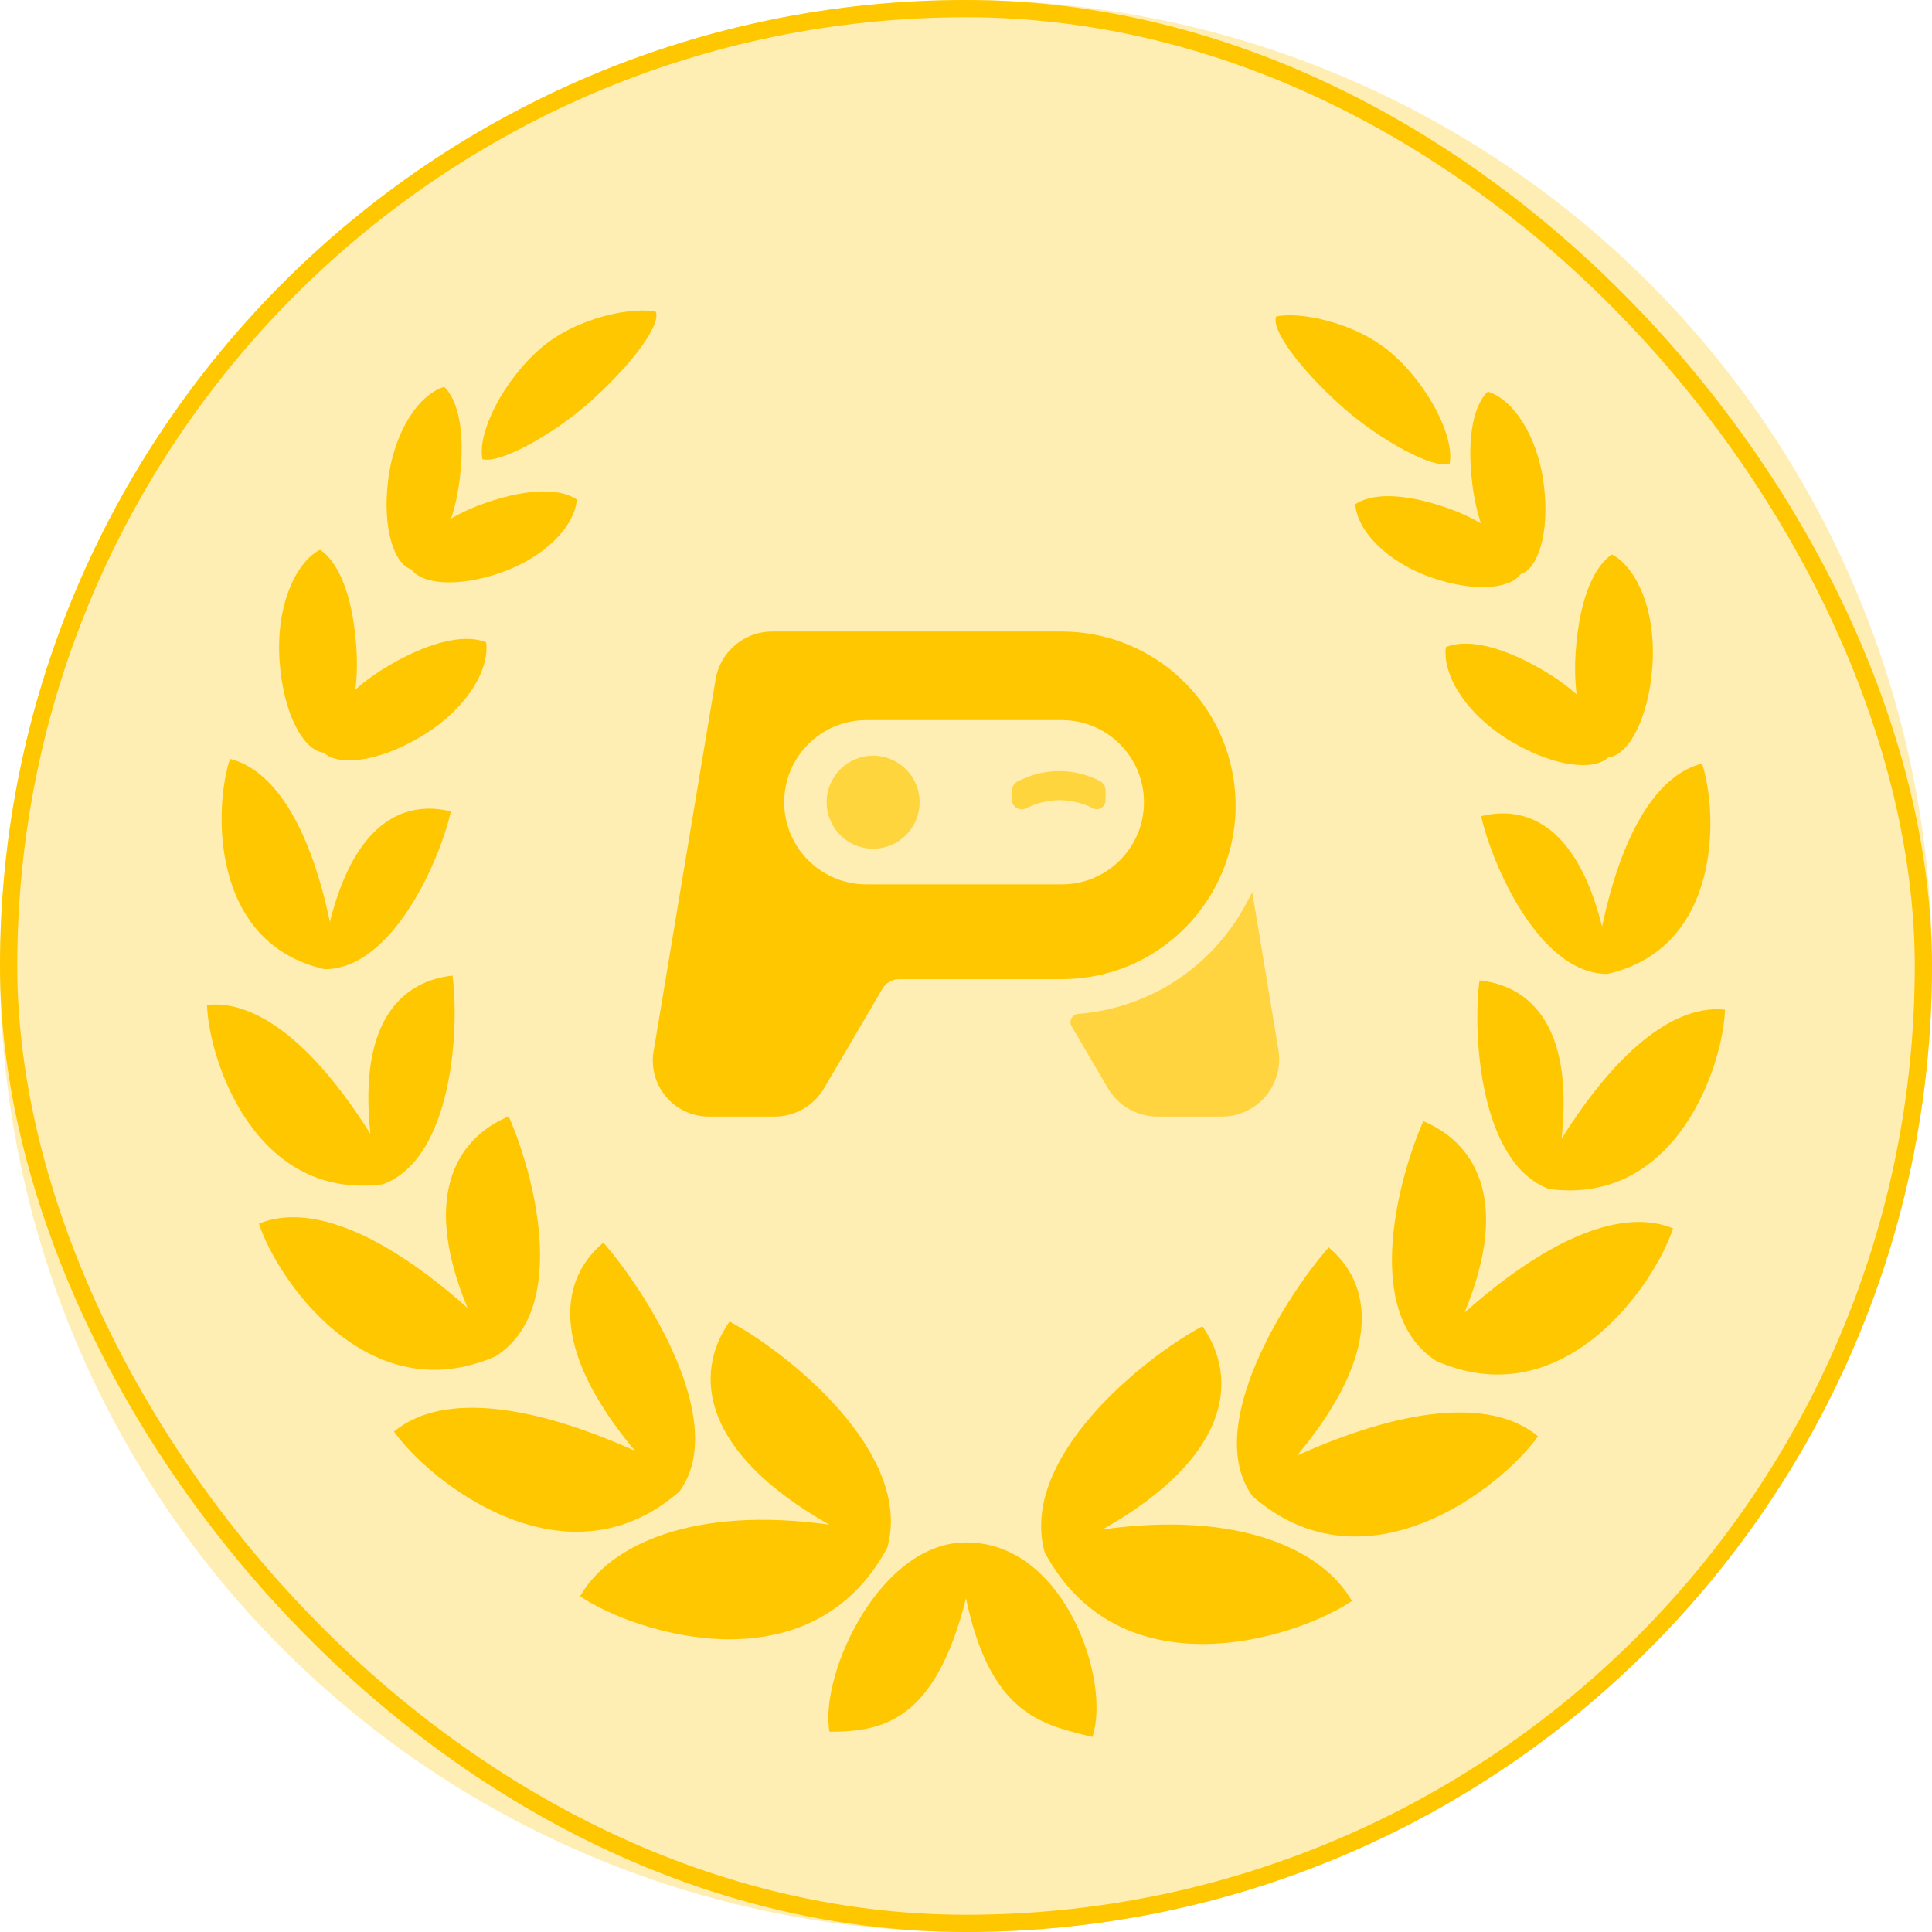 <svg width="112" height="112" viewBox="0 0 112 112" fill="none" xmlns="http://www.w3.org/2000/svg">
<rect x="0.5" y="0.5" width="111" height="111" rx="55.5" stroke="#FFC700"/>
<circle opacity="0.3" cx="56" cy="56" r="56" fill="#FFC700"/>
<path fill-rule="evenodd" clip-rule="evenodd" d="M38.026 18.078C38.331 18.993 36.196 21.566 34.036 23.443C31.876 25.321 28.88 26.919 27.966 26.614C27.661 25.09 29.159 22.09 31.319 20.212C33.479 18.334 36.806 17.773 38.026 18.078ZM48.086 100.389C47.476 97.035 51.137 89.056 56.358 89.427C61.804 89.719 64.404 97.467 63.329 100.694C63.227 100.668 63.125 100.643 63.023 100.618L63.023 100.618C60.248 99.933 57.382 99.225 55.999 92.654C54.206 99.825 51.135 100.389 48.086 100.389ZM26.646 27.809C26.54 28.656 26.368 29.409 26.149 30.064C26.715 29.73 27.378 29.421 28.14 29.157C30.86 28.212 32.598 28.382 33.435 28.956C33.342 30.405 31.721 32.263 29.002 33.208C26.501 34.076 24.448 33.854 23.857 33.013C22.853 32.713 22.152 30.644 22.502 27.829C22.868 24.88 24.355 22.838 25.756 22.427C26.489 23.145 27.012 24.86 26.646 27.809ZM20.6 39.98C20.695 39.231 20.72 38.386 20.653 37.454C20.419 34.211 19.492 32.482 18.552 31.867C17.137 32.607 15.976 35.115 16.21 38.358C16.434 41.453 17.627 43.525 18.768 43.632C19.581 44.409 21.831 44.211 24.331 42.746C27.048 41.154 28.392 38.815 28.183 37.239C27.163 36.802 25.261 36.99 22.544 38.582C21.782 39.028 21.136 39.502 20.6 39.98ZM18.82 56.185C22.783 56.185 25.527 49.783 26.136 47.039C23.698 46.43 20.649 47.344 19.125 53.441C17.905 47.649 15.771 44.601 13.332 43.991C12.418 46.735 12.113 54.661 18.82 56.185ZM26.232 56.557C26.641 59.59 26.244 67.165 22.194 68.655C14.766 69.62 12.097 61.404 12 58.256C14.722 57.962 18.049 60.275 21.474 65.737C20.739 58.932 23.51 56.851 26.232 56.557ZM28.731 78.625C33.148 75.818 30.833 67.742 29.49 64.721C26.758 65.851 24.275 68.987 27.1 75.818C21.894 71.195 17.744 69.806 15.011 70.936C16.067 74.17 21.324 81.876 28.731 78.625ZM34.977 72.038C37.328 74.704 42.341 82.411 39.39 86.462C32.838 92.182 24.964 85.969 22.84 82.991C25.279 80.952 29.984 81.041 36.813 84.107C31.715 78.009 32.538 74.076 34.977 72.038ZM51.439 89.719C52.964 84.232 45.659 78.401 42.294 76.611C40.16 79.659 40.66 84.189 48.078 88.388C40.16 87.28 35.309 89.57 33.629 92.537C36.884 94.726 47.019 97.933 51.439 89.719ZM73.975 18.354C73.67 19.269 75.805 21.842 77.965 23.719C80.125 25.597 83.12 27.195 84.035 26.89C84.34 25.366 82.841 22.366 80.681 20.488C78.521 18.61 75.194 18.049 73.975 18.354ZM85.354 28.085C85.46 28.932 85.632 29.685 85.851 30.34C85.285 30.006 84.622 29.697 83.86 29.433C81.141 28.489 79.402 28.658 78.565 29.232C78.658 30.681 80.279 32.539 82.998 33.484C85.5 34.352 87.552 34.13 88.143 33.288C89.147 32.989 89.848 30.919 89.498 28.105C89.131 25.156 87.644 23.114 86.244 22.703C85.511 23.421 84.988 25.136 85.354 28.085ZM91.4 40.255C91.305 39.506 91.28 38.661 91.347 37.73C91.582 34.487 92.508 32.758 93.448 32.143C94.863 32.883 96.024 35.391 95.79 38.633C95.566 41.728 94.373 43.8 93.232 43.907C92.419 44.684 90.169 44.486 87.67 43.021C84.953 41.429 83.609 39.09 83.818 37.515C84.838 37.078 86.74 37.266 89.457 38.858C90.218 39.304 90.864 39.777 91.4 40.255ZM93.18 56.46C89.217 56.46 86.474 50.058 85.864 47.315C88.303 46.705 91.351 47.62 92.875 53.717C94.095 47.925 96.229 44.876 98.667 44.266C99.582 47.01 99.887 54.936 93.18 56.46ZM85.768 56.832C85.36 59.865 85.756 67.44 89.807 68.93C97.234 69.894 99.903 61.679 100 58.531C97.278 58.237 93.951 60.55 90.527 66.011C91.262 59.207 88.49 57.126 85.768 56.832ZM83.269 78.899C78.852 76.092 81.167 68.016 82.51 64.996C85.243 66.126 87.725 69.262 84.901 76.092C90.106 71.469 94.256 70.08 96.989 71.21C95.934 74.444 90.676 82.151 83.269 78.899ZM77.023 72.312C74.673 74.978 69.66 82.685 72.611 86.736C79.162 92.456 87.037 86.243 89.16 83.265C86.721 81.226 82.016 81.315 75.188 84.381C80.285 78.284 79.462 74.351 77.023 72.312ZM60.562 89.993C59.037 84.506 66.342 78.675 69.707 76.885C71.841 79.933 71.34 84.463 63.923 88.662C71.841 87.554 76.692 89.844 78.372 92.811C75.117 95 64.982 98.207 60.562 89.993Z" fill="#FFC700"/>
<g opacity="0.65">
<path d="M50.616 49.203C52.104 49.203 53.311 47.996 53.311 46.506C53.311 45.017 52.104 43.809 50.616 43.809C49.128 43.809 47.921 45.017 47.921 46.506C47.921 47.996 49.128 49.203 50.616 49.203Z" fill="#FFC700"/>
<path d="M63.351 46.853C63.688 47.027 64.09 46.782 64.09 46.402V45.823C64.09 45.59 63.96 45.377 63.753 45.271C62.359 44.555 60.715 44.513 59.287 45.158L59.056 45.263C58.811 45.373 58.653 45.617 58.653 45.886V46.347C58.653 46.762 59.083 47.039 59.461 46.868L59.699 46.761C60.867 46.234 62.211 46.268 63.351 46.853Z" fill="#FFC700"/>
</g>
<path opacity="0.65" d="M74.11 60.857L72.596 51.723L72.208 52.445C70.259 56.07 66.601 58.455 62.498 58.776C62.145 58.803 61.943 59.19 62.122 59.495L64.227 63.084C64.824 64.103 65.917 64.729 67.097 64.729H70.827C72.882 64.729 74.446 62.884 74.11 60.857Z" fill="#FFC700"/>
<path fill-rule="evenodd" clip-rule="evenodd" d="M41.09 64.729H44.903C46.083 64.729 47.175 64.103 47.773 63.085L51.157 57.317C51.359 56.973 51.728 56.761 52.127 56.761H61.551C67.787 56.761 72.526 51.154 71.486 45.005C70.666 40.157 66.467 36.609 61.551 36.609H44.765C43.138 36.609 41.75 37.785 41.483 39.39L37.889 60.95C37.559 62.928 39.085 64.729 41.09 64.729ZM50.222 41.745C47.592 41.745 45.461 43.877 45.461 46.506C45.461 49.136 47.592 51.267 50.222 51.267H61.555C64.185 51.267 66.316 49.136 66.316 46.506C66.316 43.877 64.185 41.745 61.555 41.745H50.222Z" fill="#FFC700"/>
</svg>
